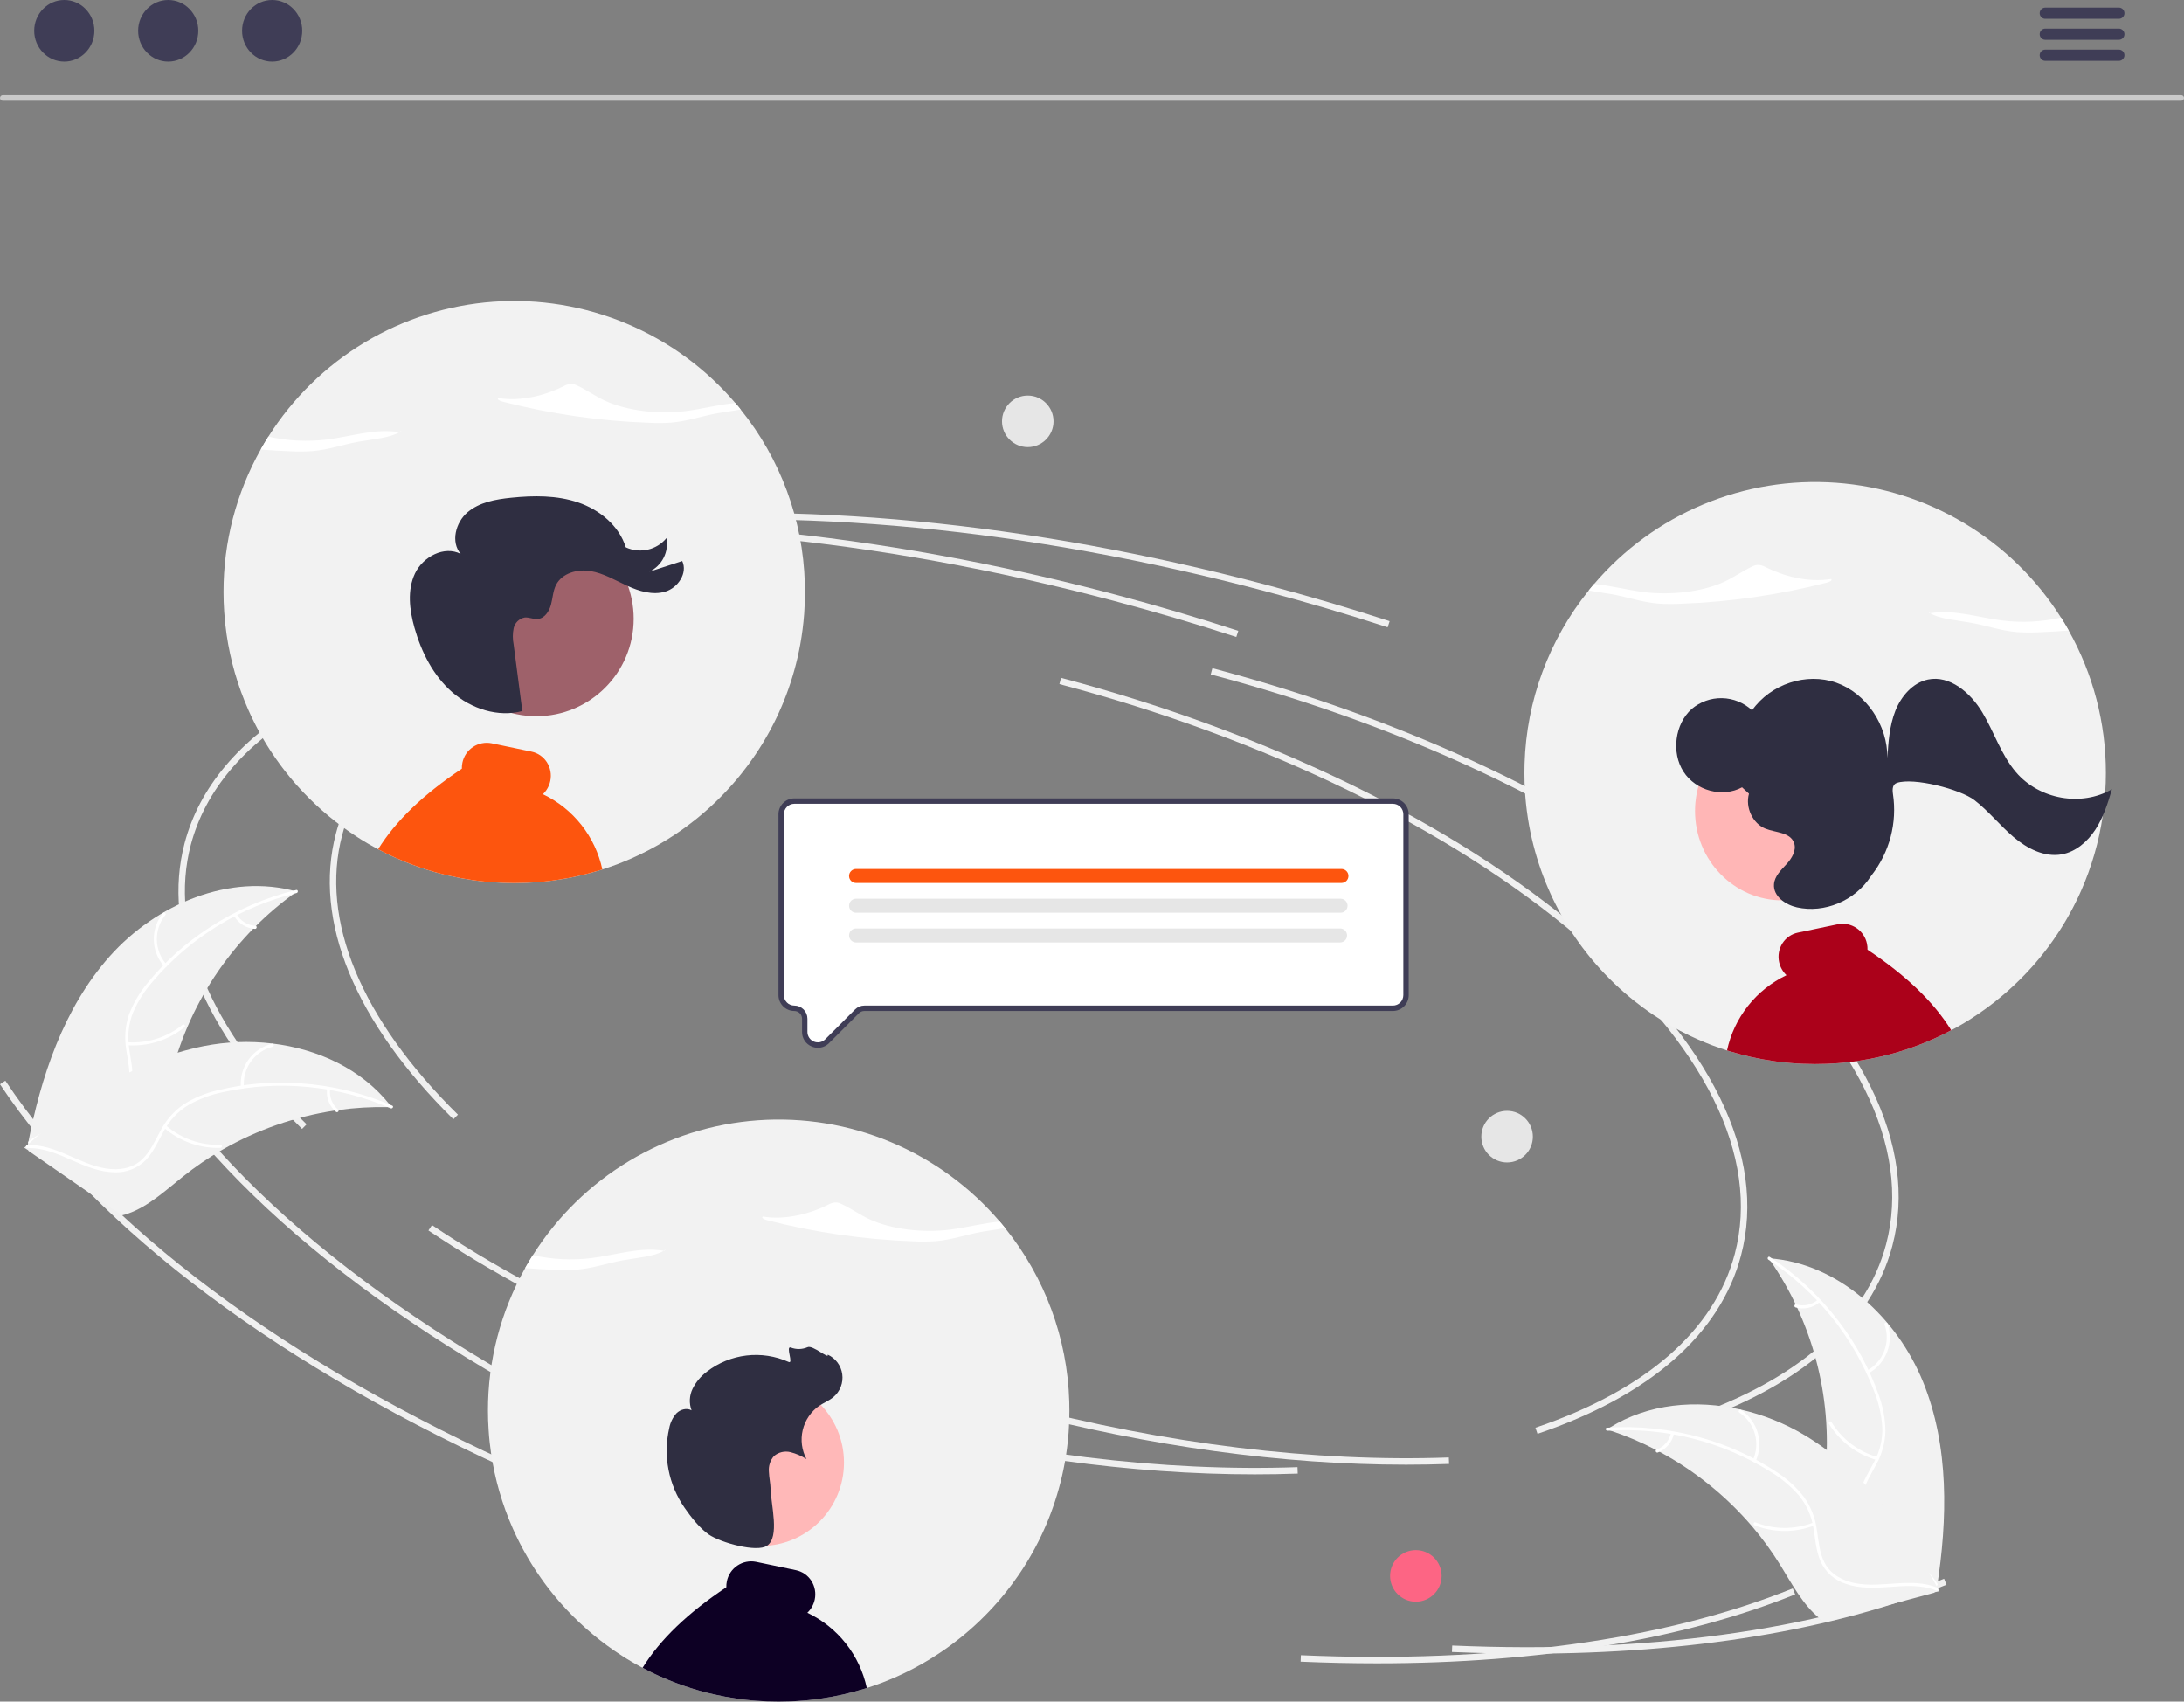 <svg width="448" height="349" viewBox="0 0 448 349" fill="none" xmlns="http://www.w3.org/2000/svg">
<rect x="0" y="0" width="448" height="349" fill="#808080" stroke="none"/>
<g clip-path="url(#clip0_50_1432)">
<path d="M93.005 229.56C72.75 209.601 64.195 188.779 68.916 170.93C74.974 148.024 101.887 132.186 142.755 127.478L142.905 128.792C102.607 133.434 76.105 148.916 70.193 171.268C65.599 188.639 74.029 209.006 93.932 228.618L93.005 229.56Z" fill="#F0F0F0"/>
<path d="M288.43 300.408C263.15 300.408 235.68 296.648 208.394 289.417C174.651 280.475 143.713 266.979 118.923 250.386L119.657 249.287C144.327 265.799 175.129 279.234 208.732 288.139C239.098 296.186 269.693 299.915 297.196 298.931L297.244 300.252C294.339 300.356 291.401 300.408 288.43 300.408Z" fill="#F0F0F0"/>
<path d="M346.424 292.093L346 290.84C368.609 283.188 382.75 270.862 386.895 255.193C392.162 235.275 380.718 212.16 354.668 190.108C328.486 167.943 290.731 149.552 248.355 138.323L248.693 137.045C291.254 148.323 329.193 166.809 355.521 189.098C381.982 211.499 393.578 235.092 388.172 255.532C383.909 271.65 369.472 284.292 346.424 292.093Z" fill="#F0F0F0"/>
<path d="M138.821 300.961C89.149 278.909 50.873 250.299 31.044 220.402L32.144 219.67C51.836 249.361 89.911 277.801 139.357 299.752L138.821 300.961Z" fill="#F0F0F0"/>
<path d="M313.465 339.164C308.341 339.164 303.131 339.049 297.832 338.82L297.889 337.499C337.43 339.213 372.317 334.476 398.787 323.799L399.281 325.026C376.191 334.339 346.761 339.164 313.465 339.164Z" fill="#F0F0F0"/>
<path d="M284.645 128.664C276.435 125.988 267.99 123.497 259.545 121.259C210.949 108.382 163.179 103.809 121.397 108.039L121.264 106.724C163.202 102.48 211.136 107.063 259.883 119.981C268.352 122.225 276.82 124.724 285.054 127.407L284.645 128.664Z" fill="#F0F0F0"/>
<path d="M61.961 231.543C41.706 211.584 33.151 190.762 37.872 172.913C43.93 150.007 70.843 134.17 111.711 129.462L111.862 130.776C71.563 135.418 45.06 150.9 39.149 173.251C34.555 190.622 42.985 210.989 62.888 230.601L61.961 231.543Z" fill="#F0F0F0"/>
<path d="M257.386 302.391C232.106 302.391 204.636 298.631 177.35 291.4C143.607 282.459 112.669 268.962 87.879 252.369L88.613 251.27C113.283 267.783 144.085 281.218 177.688 290.122C208.055 298.169 238.649 301.898 266.152 300.914L266.2 302.235C263.295 302.34 260.357 302.392 257.386 302.391Z" fill="#F0F0F0"/>
<path d="M315.38 294.076L314.956 292.823C337.565 285.172 351.706 272.846 355.851 257.177C361.119 237.258 349.674 214.143 323.624 192.091C297.442 169.927 259.687 151.536 217.312 140.307L217.65 139.028C260.21 150.307 298.149 168.793 324.477 191.082C350.938 213.482 362.534 237.075 357.128 257.515C352.865 273.633 338.428 286.276 315.38 294.076Z" fill="#F0F0F0"/>
<path d="M107.777 302.944C58.105 280.892 19.829 252.283 0 222.385L1.1 221.654C20.792 251.344 58.867 279.784 108.313 301.735L107.777 302.944Z" fill="#F0F0F0"/>
<path d="M282.421 341.147C277.298 341.147 272.087 341.033 266.788 340.804L266.845 339.483C306.386 341.196 341.273 336.46 367.743 325.782L368.237 327.009C345.147 336.322 315.717 341.147 282.421 341.147Z" fill="#F0F0F0"/>
<path d="M253.601 130.648C245.391 127.972 236.946 125.481 228.501 123.243C179.905 110.365 132.135 105.793 90.353 110.023L90.22 108.707C132.158 104.463 180.092 109.046 228.839 121.964C237.308 124.209 245.777 126.707 254.01 129.39L253.601 130.648Z" fill="#F0F0F0"/>
<path d="M22.516 196.126C32.009 185.472 47.152 178.979 60.875 182.866C48.215 191.834 39.132 204.995 35.233 220.021C33.75 225.821 32.705 232.427 27.886 235.974C24.887 238.181 20.914 238.708 17.226 238.205C13.538 237.702 10.052 236.267 6.612 234.845L5.686 234.925C8.347 220.9 13.023 206.78 22.516 196.126Z" fill="#F2F2F2"/>
<path d="M60.833 183.163C49.359 185.943 39.053 192.272 31.378 201.249C29.691 203.153 28.315 205.31 27.299 207.643C26.384 209.947 26.101 212.454 26.48 214.904C26.789 217.196 27.369 219.505 27.115 221.832C26.968 223.021 26.571 224.166 25.95 225.19C25.33 226.215 24.5 227.097 23.515 227.778C21.105 229.54 18.207 230.329 15.346 231.003C12.169 231.751 8.858 232.477 6.268 234.591C5.954 234.847 5.576 234.344 5.889 234.089C10.394 230.412 16.656 230.884 21.641 228.213C23.967 226.967 25.932 225.012 26.41 222.329C26.827 219.983 26.231 217.601 25.899 215.284C25.493 212.899 25.677 210.451 26.435 208.153C27.328 205.777 28.62 203.57 30.253 201.627C33.86 197.194 38.141 193.356 42.94 190.254C48.396 186.684 54.423 184.074 60.758 182.538C61.151 182.443 61.222 183.068 60.833 183.163Z" fill="white"/>
<path d="M33.68 198.213C32.35 196.72 31.593 194.801 31.546 192.801C31.498 190.801 32.163 188.849 33.42 187.294C33.676 186.98 34.175 187.363 33.919 187.677C32.745 189.123 32.127 190.942 32.175 192.804C32.223 194.666 32.934 196.45 34.181 197.834C34.452 198.135 33.949 198.512 33.68 198.213Z" fill="white"/>
<path d="M26.172 213.763C30.248 214.034 34.278 212.757 37.456 210.187C37.77 209.932 38.149 210.434 37.835 210.689C34.523 213.357 30.327 214.678 26.085 214.386C25.681 214.358 25.769 213.735 26.172 213.763Z" fill="white"/>
<path d="M48.538 187.506C48.932 188.191 49.49 188.768 50.162 189.183C50.834 189.599 51.598 189.842 52.387 189.889C52.791 189.912 52.702 190.535 52.3 190.512C51.429 190.456 50.585 190.187 49.842 189.729C49.099 189.272 48.479 188.638 48.036 187.885C47.989 187.818 47.968 187.735 47.98 187.653C47.991 187.571 48.033 187.497 48.097 187.445C48.164 187.395 48.248 187.373 48.33 187.385C48.413 187.396 48.487 187.44 48.538 187.506Z" fill="white"/>
<path d="M80.355 227.093C80.102 227.086 79.849 227.079 79.593 227.076C76.191 226.998 72.79 227.197 69.42 227.67C69.159 227.703 68.895 227.74 68.636 227.78C60.531 229.007 52.724 231.73 45.612 235.81C42.784 237.436 40.083 239.275 37.533 241.311C34.013 244.123 30.418 247.453 26.296 248.894C25.868 249.05 25.43 249.178 24.986 249.279L5.856 236.049C5.827 235.997 5.796 235.949 5.767 235.897L4.979 235.404C5.103 235.29 5.234 235.174 5.359 235.06C5.43 234.993 5.506 234.93 5.578 234.863C5.627 234.82 5.677 234.776 5.719 234.734C5.735 234.72 5.751 234.705 5.765 234.695C5.807 234.653 5.85 234.619 5.889 234.581C6.621 233.932 7.358 233.287 8.102 232.645C8.105 232.641 8.105 232.641 8.112 232.64C13.789 227.769 19.923 223.329 26.534 219.963C26.733 219.861 26.935 219.756 27.143 219.661C30.131 218.16 33.237 216.906 36.43 215.911C38.18 215.373 39.956 214.923 41.752 214.564C46.392 213.645 51.149 213.462 55.846 214.023C65.21 215.142 74.113 219.246 79.917 226.532C80.065 226.719 80.209 226.903 80.355 227.093Z" fill="#F2F2F2"/>
<path d="M80.144 227.307C69.311 222.613 57.275 221.454 45.747 223.997C43.255 224.5 40.858 225.393 38.645 226.644C36.528 227.931 34.794 229.763 33.623 231.948C32.491 233.964 31.566 236.157 29.964 237.862C29.131 238.723 28.125 239.397 27.013 239.841C25.901 240.286 24.709 240.49 23.512 240.44C20.529 240.394 17.74 239.278 15.05 238.092C12.064 236.774 8.983 235.359 5.644 235.485C5.239 235.501 5.239 234.871 5.643 234.856C11.452 234.636 16.168 238.786 21.754 239.658C24.361 240.065 27.106 239.688 29.101 237.833C30.846 236.212 31.802 233.951 32.931 231.9C34.041 229.752 35.661 227.908 37.648 226.53C39.791 225.171 42.149 224.187 44.622 223.62C50.168 222.255 55.895 221.771 61.592 222.186C68.096 222.623 74.478 224.171 80.46 226.763C80.831 226.924 80.512 227.466 80.144 227.307Z" fill="white"/>
<path d="M49.411 222.959C49.247 220.965 49.797 218.978 50.962 217.353C52.127 215.727 53.831 214.569 55.771 214.085C56.164 213.988 56.332 214.595 55.939 214.691C54.132 215.139 52.544 216.218 51.462 217.734C50.381 219.25 49.876 221.103 50.039 222.959C50.074 223.362 49.445 223.361 49.411 222.959Z" fill="white"/>
<path d="M34.063 230.851C37.155 233.524 41.141 234.932 45.224 234.795C45.629 234.781 45.629 235.411 45.225 235.425C40.975 235.559 36.831 234.085 33.619 231.296C33.313 231.03 33.759 230.586 34.063 230.851Z" fill="white"/>
<path d="M67.714 223.365C67.617 224.15 67.716 224.946 68.002 225.683C68.288 226.42 68.753 227.075 69.355 227.587C69.664 227.849 69.218 228.293 68.91 228.033C68.249 227.463 67.737 226.74 67.418 225.926C67.1 225.113 66.986 224.234 67.086 223.366C67.088 223.283 67.122 223.205 67.18 223.146C67.239 223.088 67.317 223.053 67.4 223.051C67.483 223.051 67.563 223.084 67.621 223.143C67.68 223.202 67.714 223.282 67.714 223.365Z" fill="white"/>
<path d="M394.486 283.462C389.122 270.234 377.04 259.024 362.811 258.068C371.723 270.774 375.858 286.225 374.485 301.689C373.934 307.65 372.701 314.224 376.049 319.185C378.132 322.272 381.697 324.106 385.339 324.873C388.981 325.64 392.747 325.461 396.464 325.279L397.309 325.666C399.512 311.561 399.849 296.69 394.486 283.462Z" fill="#F2F2F2"/>
<path d="M362.751 258.362C372.623 264.841 380.205 274.268 384.419 285.306C385.369 287.666 385.941 290.161 386.114 292.699C386.203 295.177 385.627 297.634 384.447 299.814C383.387 301.869 382.065 303.848 381.523 306.125C381.262 307.295 381.252 308.506 381.492 309.68C381.733 310.854 382.218 311.964 382.917 312.937C384.595 315.406 387.06 317.125 389.528 318.722C392.269 320.495 395.144 322.294 396.873 325.155C397.083 325.502 397.608 325.156 397.399 324.81C394.39 319.831 388.334 318.169 384.536 313.977C382.764 312.021 381.57 309.518 382.021 306.83C382.415 304.48 383.776 302.438 384.867 300.367C386.05 298.257 386.699 295.89 386.756 293.471C386.713 290.932 386.238 288.419 385.352 286.04C383.443 280.651 380.7 275.596 377.222 271.061C373.282 265.862 368.482 261.377 363.031 257.798C362.693 257.577 362.416 258.142 362.751 258.362Z" fill="white"/>
<path d="M383.271 281.672C385.025 280.713 386.381 279.161 387.098 277.293C387.814 275.425 387.844 273.363 387.182 271.475C387.047 271.094 386.448 271.286 386.583 271.668C387.203 273.425 387.175 275.346 386.505 277.084C385.834 278.822 384.565 280.262 382.926 281.146C382.57 281.338 382.917 281.863 383.271 281.672Z" fill="white"/>
<path d="M385.121 298.843C381.191 297.727 377.825 295.169 375.694 291.678C375.484 291.332 374.958 291.678 375.169 292.024C377.392 295.651 380.901 298.307 384.993 299.459C385.384 299.569 385.509 298.952 385.121 298.843Z" fill="white"/>
<path d="M372.872 266.589C372.271 267.102 371.552 267.457 370.779 267.622C370.007 267.788 369.205 267.759 368.447 267.538C368.058 267.424 367.933 268.04 368.319 268.154C369.158 268.394 370.044 268.425 370.897 268.244C371.751 268.063 372.548 267.675 373.217 267.115C373.285 267.067 373.332 266.996 373.349 266.915C373.365 266.834 373.351 266.75 373.308 266.679C373.262 266.61 373.19 266.561 373.109 266.545C373.027 266.528 372.942 266.544 372.872 266.589Z" fill="white"/>
<path d="M329.614 293.169C329.854 293.248 330.095 293.326 330.337 293.41C333.567 294.48 336.704 295.812 339.718 297.391C339.953 297.51 340.19 297.633 340.421 297.758C347.642 301.641 354.08 306.831 359.408 313.067C361.526 315.55 363.452 318.19 365.17 320.966C367.542 324.799 369.809 329.144 373.208 331.889C373.559 332.179 373.928 332.447 374.312 332.692L396.772 326.667C396.816 326.628 396.862 326.594 396.906 326.554L397.814 326.355C397.736 326.206 397.651 326.052 397.572 325.903C397.527 325.816 397.477 325.731 397.432 325.644C397.4 325.586 397.368 325.529 397.342 325.475C397.332 325.456 397.321 325.437 397.312 325.423C397.287 325.369 397.258 325.322 397.234 325.274C396.762 324.416 396.284 323.56 395.799 322.706C395.798 322.701 395.798 322.701 395.792 322.697C392.08 316.2 387.794 309.955 382.698 304.56C382.544 304.398 382.39 304.23 382.226 304.071C379.915 301.652 377.411 299.426 374.738 297.415C373.271 296.319 371.749 295.298 370.178 294.356C366.116 291.929 361.698 290.157 357.085 289.104C347.89 287.008 338.127 287.878 330.215 292.788C330.012 292.914 329.815 293.038 329.614 293.169Z" fill="#F2F2F2"/>
<path d="M329.741 293.441C341.52 292.665 353.244 295.623 363.248 301.896C365.426 303.208 367.383 304.856 369.048 306.778C370.61 308.703 371.628 311.011 371.996 313.463C372.386 315.743 372.521 318.119 373.458 320.264C373.953 321.355 374.674 322.329 375.572 323.121C376.469 323.914 377.525 324.507 378.668 324.863C381.493 325.824 384.495 325.711 387.426 325.498C390.681 325.262 394.059 324.965 397.161 326.208C397.536 326.358 397.748 325.766 397.372 325.615C391.976 323.454 386.141 325.776 380.586 324.718C377.995 324.224 375.536 322.945 374.28 320.528C373.181 318.413 373.039 315.963 372.665 313.651C372.34 311.254 371.434 308.973 370.025 307.007C368.463 305.006 366.573 303.286 364.434 301.92C359.669 298.767 354.438 296.385 348.933 294.859C342.66 293.083 336.13 292.394 329.625 292.823C329.222 292.849 329.341 293.468 329.741 293.441Z" fill="white"/>
<path d="M360.145 299.686C360.969 297.863 361.118 295.807 360.567 293.884C360.016 291.96 358.799 290.296 357.135 289.188C356.798 288.965 356.435 289.479 356.773 289.703C358.325 290.732 359.458 292.282 359.968 294.074C360.477 295.866 360.331 297.781 359.554 299.474C359.385 299.842 359.978 300.052 360.145 299.686Z" fill="white"/>
<path d="M371.951 312.282C368.141 313.759 363.915 313.745 360.115 312.242C359.739 312.093 359.527 312.685 359.903 312.834C363.86 314.391 368.258 314.397 372.22 312.851C372.597 312.703 372.327 312.135 371.951 312.282Z" fill="white"/>
<path d="M342.771 293.91C342.599 294.682 342.238 295.399 341.721 295.997C341.204 296.595 340.547 297.055 339.808 297.335C339.429 297.478 339.7 298.046 340.077 297.904C340.891 297.59 341.617 297.081 342.189 296.422C342.762 295.763 343.165 294.973 343.362 294.122C343.388 294.044 343.382 293.958 343.347 293.884C343.312 293.809 343.249 293.75 343.173 293.72C343.094 293.692 343.008 293.697 342.933 293.732C342.857 293.768 342.799 293.832 342.771 293.91Z" fill="white"/>
<path d="M290.431 328.505C293.349 328.505 295.715 326.137 295.715 323.216C295.715 320.294 293.349 317.926 290.431 317.926C287.512 317.926 285.146 320.294 285.146 323.216C285.146 326.137 287.512 328.505 290.431 328.505Z" fill="#FD6584"/>
<path d="M309.148 238.417C312.066 238.417 314.432 236.049 314.432 233.128C314.432 230.207 312.066 227.839 309.148 227.839C306.23 227.839 303.864 230.207 303.864 233.128C303.864 236.049 306.23 238.417 309.148 238.417Z" fill="#E6E6E6"/>
<path d="M210.824 91.704C213.742 91.704 216.108 89.336 216.108 86.415C216.108 83.494 213.742 81.126 210.824 81.126C207.906 81.126 205.54 83.494 205.54 86.415C205.54 89.336 207.906 91.704 210.824 91.704Z" fill="#E6E6E6"/>
<path d="M100.093 289.309C100.093 290.656 100.138 292.002 100.232 293.337C100.331 294.933 100.503 296.518 100.735 298.091C101.517 303.39 103.01 308.558 105.175 313.456C105.285 313.7 105.396 313.944 105.507 314.187L105.673 314.553C105.728 314.675 105.789 314.797 105.845 314.913C105.922 315.074 105.994 315.229 106.072 315.384C106.166 315.578 106.26 315.772 106.359 315.966C106.37 315.988 106.381 316.016 106.398 316.043C106.481 316.21 106.559 316.37 106.647 316.537C106.663 316.573 106.682 316.608 106.703 316.642C106.797 316.83 106.896 317.024 106.996 317.213C107.107 317.412 107.212 317.617 107.323 317.817C107.588 318.31 107.865 318.797 108.147 319.285C108.23 319.429 108.313 319.573 108.402 319.717C108.479 319.85 108.557 319.983 108.64 320.116C108.695 320.205 108.751 320.299 108.806 320.387C108.895 320.537 108.983 320.681 109.077 320.831C109.282 321.158 109.492 321.485 109.697 321.811H109.703C109.797 321.961 109.896 322.111 109.996 322.255V322.26C110.289 322.703 110.594 323.147 110.898 323.584L110.9 323.585L110.902 323.586L110.903 323.588L110.904 323.59C111.147 323.945 111.402 324.288 111.651 324.632V324.637C111.817 324.853 111.978 325.075 112.144 325.291C112.277 325.468 112.415 325.651 112.553 325.828C112.581 325.867 112.614 325.9 112.642 325.939V325.945C112.681 325.995 112.719 326.039 112.758 326.089C113.345 326.842 113.95 327.579 114.574 328.3L114.673 328.416C114.707 328.455 114.745 328.494 114.779 328.538C114.834 328.599 114.884 328.66 114.939 328.721C114.989 328.782 115.044 328.843 115.1 328.904C118.351 332.569 122.037 335.824 126.076 338.594C126.613 338.966 127.161 339.326 127.709 339.675C127.848 339.764 127.986 339.852 128.124 339.935C128.163 339.963 128.207 339.991 128.246 340.018C128.324 340.063 128.396 340.107 128.473 340.157C128.545 340.201 128.617 340.246 128.695 340.29C128.988 340.473 129.287 340.65 129.586 340.827C129.658 340.872 129.735 340.916 129.813 340.96C129.885 340.999 129.962 341.043 130.04 341.088C130.04 341.093 130.04 341.093 130.045 341.093H130.051V341.099H130.056C130.427 341.315 130.804 341.526 131.185 341.731C131.39 341.841 131.601 341.958 131.811 342.063C132.287 342.323 132.769 342.573 133.25 342.811C133.422 342.894 133.599 342.977 133.77 343.066C133.914 343.132 134.058 343.204 134.202 343.271C134.247 343.293 134.285 343.31 134.324 343.332C134.446 343.387 134.562 343.443 134.684 343.498C134.817 343.559 134.949 343.62 135.077 343.681C135.226 343.747 135.37 343.814 135.52 343.875C136.073 344.124 136.632 344.362 137.191 344.59C139.195 345.412 141.242 346.122 143.324 346.717C143.419 346.745 143.518 346.773 143.618 346.8C144.509 347.05 145.406 347.277 146.308 347.482C147.886 347.848 149.478 348.147 151.085 348.379H151.096C151.29 348.407 151.478 348.435 151.672 348.463C151.688 348.463 151.705 348.468 151.727 348.468C151.727 348.474 151.727 348.474 151.733 348.468C151.943 348.496 152.159 348.524 152.369 348.551C152.384 348.555 152.399 348.557 152.414 348.557C152.613 348.584 152.818 348.607 153.017 348.629C153.233 348.651 153.449 348.673 153.665 348.695C153.831 348.712 153.997 348.729 154.163 348.745C154.177 348.75 154.192 348.752 154.207 348.751C154.356 348.762 154.506 348.778 154.655 348.789H154.678C154.805 348.801 154.938 348.812 155.065 348.823C156.609 348.945 158.159 349 159.731 349C161.431 349 163.119 348.934 164.785 348.789H164.802C165.162 348.756 165.516 348.723 165.87 348.69C165.964 348.679 166.053 348.673 166.147 348.662C166.163 348.662 166.186 348.656 166.202 348.656C166.23 348.651 166.258 348.651 166.291 348.645C166.306 348.646 166.321 348.644 166.335 348.64C166.457 348.629 166.579 348.612 166.706 348.601L167.121 348.551C167.259 348.535 167.398 348.512 167.536 348.496C167.569 348.49 167.597 348.49 167.63 348.485C167.73 348.474 167.83 348.457 167.929 348.44C167.979 348.435 168.029 348.429 168.073 348.424C168.173 348.407 168.267 348.396 168.366 348.379H168.372C171.409 347.942 174.408 347.266 177.339 346.357C177.494 346.307 177.649 346.263 177.804 346.213C177.81 346.213 177.815 346.207 177.821 346.207C177.865 346.191 177.915 346.18 177.959 346.163C178.374 346.03 178.784 345.892 179.194 345.748C179.758 345.559 180.317 345.354 180.876 345.144C181.026 345.083 181.175 345.027 181.325 344.966C181.629 344.85 181.928 344.728 182.227 344.606C182.736 344.401 183.246 344.185 183.749 343.963C184.22 343.753 184.685 343.542 185.15 343.321C185.161 343.315 185.177 343.315 185.188 343.304C185.294 343.254 185.399 343.204 185.498 343.155H185.504C188.053 341.93 190.512 340.525 192.86 338.949C193.613 338.445 194.355 337.924 195.086 337.387C195.672 336.949 196.248 336.506 196.824 336.051C199.664 333.79 202.293 331.275 204.678 328.538V328.532C204.85 328.344 205.011 328.15 205.177 327.956C205.204 327.928 205.226 327.901 205.249 327.879C205.354 327.751 205.453 327.629 205.559 327.507V327.502C205.697 327.341 205.835 327.175 205.968 327.009C206.001 326.97 206.029 326.937 206.057 326.903V326.898C206.167 326.765 206.273 326.632 206.383 326.493C206.439 326.427 206.489 326.36 206.544 326.294V326.288C206.87 325.878 207.186 325.468 207.501 325.047C207.585 324.936 207.668 324.82 207.756 324.704C208.155 324.166 208.542 323.618 208.919 323.069V323.064C209.062 322.859 209.201 322.648 209.345 322.443C209.483 322.233 209.622 322.022 209.76 321.811C209.898 321.59 210.042 321.374 210.181 321.152L210.197 321.119C210.336 320.908 210.474 320.687 210.607 320.471C210.712 320.293 210.817 320.122 210.922 319.95C210.989 319.833 211.061 319.717 211.127 319.595C211.153 319.558 211.177 319.519 211.199 319.479C211.354 319.207 211.509 318.936 211.664 318.664C211.847 318.349 212.024 318.027 212.201 317.706C212.267 317.573 212.339 317.44 212.411 317.307C212.439 317.263 212.461 317.218 212.483 317.174C212.566 317.019 212.649 316.858 212.727 316.697C212.81 316.542 212.893 316.382 212.976 316.221C213.053 316.066 213.136 315.905 213.214 315.744C213.275 315.622 213.33 315.501 213.391 315.379C213.395 315.369 213.401 315.359 213.408 315.351C213.435 315.29 213.463 315.235 213.485 315.179C213.492 315.171 213.498 315.161 213.502 315.151C213.563 315.03 213.618 314.902 213.679 314.78C213.756 314.62 213.828 314.453 213.906 314.293C213.956 314.182 214.011 314.065 214.061 313.949C214.133 313.788 214.21 313.628 214.277 313.462C214.354 313.295 214.426 313.129 214.498 312.957C214.519 312.916 214.537 312.873 214.554 312.83C214.592 312.752 214.62 312.675 214.653 312.597C214.742 312.392 214.83 312.182 214.913 311.977C215.013 311.744 215.107 311.506 215.196 311.273C215.284 311.057 215.367 310.835 215.45 310.614L215.483 310.536C216.773 307.136 217.751 303.625 218.406 300.047V300.042C218.775 297.999 219.04 295.939 219.198 293.869C219.203 293.753 219.214 293.642 219.22 293.531C219.32 292.13 219.364 290.722 219.364 289.309C219.364 288.683 219.353 288.063 219.336 287.442C218.95 274.464 214.326 261.969 206.173 251.87C205.996 251.649 205.819 251.427 205.636 251.205C205.453 250.984 205.265 250.768 205.083 250.552C199.014 243.438 191.362 237.852 182.741 234.243C174.12 230.633 164.773 229.102 155.452 229.772C146.132 230.442 137.099 233.295 129.082 238.101C121.065 242.906 114.289 249.53 109.299 257.439C109.027 257.871 108.756 258.309 108.496 258.746C108.23 259.19 107.976 259.633 107.721 260.082C102.706 269.004 100.079 279.072 100.093 289.309Z" fill="#F2F2F2"/>
<path d="M157.361 250.265C167.168 252.784 177.217 254.236 187.334 254.596C188.864 254.679 190.398 254.669 191.927 254.564C195.286 254.282 198.163 253.225 201.368 252.647C202.909 252.37 204.625 252.168 206.176 251.869C205.818 251.424 205.453 250.984 205.082 250.55C201.737 250.833 198.34 251.758 194.956 252.189C189.202 252.921 182.755 252.104 178.394 250.088C176.277 249.11 174.657 247.89 172.548 246.907C172.261 246.76 171.95 246.664 171.63 246.626C171.022 246.608 170.422 246.764 169.899 247.075C166.361 248.863 161.225 250.316 156.457 249.517C156.102 249.795 156.777 250.112 157.361 250.265Z" fill="white"/>
<path d="M136.263 256.557C136.22 256.549 136.176 256.543 136.132 256.535C136.315 256.422 136.488 256.291 136.648 256.147L136.263 256.557Z" fill="white"/>
<path d="M107.722 260.084C109.713 260.243 111.715 260.362 113.727 260.44C115.257 260.523 116.791 260.512 118.319 260.409C121.679 260.124 124.556 259.069 127.761 258.491C130.698 257.963 134.267 257.708 136.132 256.535C131.312 255.7 126.319 257.4 121.349 258.033C117.329 258.528 113.253 258.326 109.301 257.437C108.751 258.304 108.225 259.186 107.722 260.084Z" fill="white"/>
<path d="M131.811 342.063C132.287 342.323 132.769 342.573 133.25 342.811C133.422 342.894 133.599 342.977 133.771 343.066C133.914 343.132 134.058 343.204 134.202 343.271C134.247 343.293 134.285 343.31 134.324 343.332C134.446 343.387 134.562 343.443 134.684 343.498C134.817 343.559 134.95 343.62 135.077 343.681C135.226 343.747 135.37 343.814 135.52 343.875C136.073 344.124 136.632 344.362 137.191 344.59C139.195 345.412 141.243 346.122 143.325 346.717C143.419 346.745 143.518 346.773 143.618 346.8C144.509 347.05 145.406 347.277 146.308 347.482C147.886 347.848 149.478 348.147 151.085 348.379H151.096C151.29 348.407 151.478 348.435 151.672 348.463C151.689 348.463 151.705 348.468 151.727 348.468C151.727 348.474 151.727 348.474 151.733 348.468C151.943 348.496 152.159 348.524 152.369 348.551C152.384 348.555 152.399 348.557 152.414 348.557C152.613 348.584 152.818 348.607 153.017 348.629C153.233 348.651 153.449 348.673 153.665 348.695C153.831 348.712 153.997 348.729 154.163 348.745C154.177 348.75 154.192 348.752 154.207 348.751C154.357 348.762 154.506 348.778 154.656 348.789H154.678C154.805 348.801 154.938 348.812 155.065 348.823C156.609 348.945 158.159 349 159.731 349C161.431 349 163.119 348.934 164.785 348.789H164.802C165.162 348.756 165.516 348.723 165.87 348.69C165.964 348.679 166.053 348.673 166.147 348.662C166.164 348.662 166.186 348.657 166.202 348.657C166.23 348.651 166.258 348.651 166.291 348.645C166.306 348.646 166.321 348.644 166.335 348.64C166.457 348.629 166.579 348.612 166.706 348.601L167.121 348.551C167.26 348.535 167.398 348.512 167.536 348.496C167.57 348.49 167.597 348.49 167.63 348.485C167.73 348.474 167.83 348.457 167.929 348.44C167.979 348.435 168.029 348.429 168.073 348.424C168.173 348.407 168.267 348.396 168.367 348.379H168.372C171.41 347.942 174.408 347.266 177.339 346.357C177.494 346.307 177.649 346.263 177.804 346.213C177.09 342.877 175.618 339.749 173.504 337.073C171.389 334.396 168.689 332.242 165.61 330.776C166.371 330.05 166.898 329.112 167.121 328.084C167.265 327.421 167.276 326.736 167.155 326.068C167.033 325.401 166.781 324.764 166.413 324.194C165.694 323.09 164.567 322.317 163.28 322.044L155.076 320.327C153.756 320.069 152.387 320.343 151.267 321.09C150.148 321.837 149.368 322.997 149.098 324.316C149.014 324.72 148.977 325.133 148.987 325.546C141.088 330.81 135.403 336.267 131.811 342.063Z" fill="#0D0024"/>
<path d="M156.033 317.083C165.472 317.083 173.124 309.424 173.124 299.976C173.124 290.528 165.472 282.868 156.033 282.868C146.594 282.868 138.942 290.528 138.942 299.976C138.942 309.424 146.594 317.083 156.033 317.083Z" fill="#FFB8B8"/>
<path d="M145.38 314.725C143.558 313.479 141.696 311.084 140.454 309.29C138.807 306.93 137.675 304.251 137.129 301.426C136.583 298.6 136.636 295.692 137.285 292.888C137.492 291.767 138.001 290.724 138.756 289.871C139.561 289.074 140.876 288.696 141.858 289.26C141.59 288.541 141.472 287.775 141.511 287.009C141.551 286.243 141.746 285.493 142.086 284.805C142.777 283.432 143.777 282.24 145.009 281.321C147.363 279.506 150.165 278.363 153.116 278.013C156.068 277.664 159.058 278.12 161.771 279.335C162.839 279.83 161.086 276.005 162.203 276.374C163.313 276.805 164.547 276.783 165.641 276.314C166.692 275.784 170.176 278.93 169.773 277.824C170.57 278.186 171.263 278.745 171.787 279.448C172.311 280.151 172.648 280.975 172.768 281.843C172.888 282.712 172.787 283.596 172.473 284.415C172.16 285.234 171.644 285.959 170.975 286.525C170.093 287.27 168.992 287.699 168.026 288.332C166.334 289.524 165.136 291.294 164.659 293.309C164.182 295.325 164.458 297.445 165.436 299.27C164.42 298.616 163.305 298.131 162.134 297.834C161.547 297.69 160.934 297.689 160.346 297.831C159.758 297.972 159.213 298.252 158.755 298.647C158.372 299.086 158.083 299.597 157.906 300.152C157.728 300.706 157.665 301.29 157.721 301.87C157.76 303.031 158.036 304.174 158.067 305.336C158.158 308.743 159.98 315.22 157.341 317.031C155.259 318.46 147.869 316.427 145.38 314.725Z" fill="#2F2E41"/>
<path d="M447.439 20.667H0.561C0.411 20.664 0.268 20.602 0.164 20.494C0.059 20.387 0 20.243 0 20.093C0 19.943 0.059 19.799 0.164 19.691C0.268 19.584 0.411 19.522 0.561 19.519H447.439C447.589 19.522 447.731 19.584 447.836 19.691C447.941 19.799 448 19.943 448 20.093C448 20.243 447.941 20.387 447.836 20.494C447.731 20.602 447.589 20.664 447.439 20.667Z" fill="#CACACA"/>
<path d="M13.188 12.63C16.597 12.63 19.36 9.803 19.36 6.315C19.36 2.827 16.597 0 13.188 0C9.78 0 7.017 2.827 7.017 6.315C7.017 9.803 9.78 12.63 13.188 12.63Z" fill="#3F3D56"/>
<path d="M34.507 12.63C37.915 12.63 40.678 9.803 40.678 6.315C40.678 2.827 37.915 0 34.507 0C31.099 0 28.336 2.827 28.336 6.315C28.336 9.803 31.099 12.63 34.507 12.63Z" fill="#3F3D56"/>
<path d="M55.826 12.63C59.234 12.63 61.997 9.803 61.997 6.315C61.997 2.827 59.234 0 55.826 0C52.418 0 49.655 2.827 49.655 6.315C49.655 9.803 52.418 12.63 55.826 12.63Z" fill="#3F3D56"/>
<path d="M434.666 3.863H419.518C419.219 3.856 418.933 3.732 418.724 3.518C418.514 3.303 418.396 3.015 418.396 2.714C418.396 2.414 418.514 2.126 418.724 1.911C418.933 1.697 419.219 1.573 419.518 1.566H434.666C434.966 1.573 435.251 1.697 435.461 1.911C435.671 2.126 435.788 2.414 435.788 2.714C435.788 3.015 435.671 3.303 435.461 3.518C435.251 3.732 434.966 3.856 434.666 3.863Z" fill="#3F3D56"/>
<path d="M434.666 8.168H419.518C419.218 8.162 418.933 8.038 418.723 7.823C418.513 7.609 418.396 7.32 418.396 7.02C418.396 6.72 418.513 6.432 418.723 6.217C418.933 6.002 419.218 5.879 419.518 5.872H434.666C434.965 5.879 435.251 6.002 435.461 6.217C435.67 6.432 435.788 6.72 435.788 7.02C435.788 7.32 435.67 7.609 435.461 7.823C435.251 8.038 434.965 8.162 434.666 8.168Z" fill="#3F3D56"/>
<path d="M434.666 12.474H419.518C419.218 12.467 418.933 12.343 418.723 12.129C418.513 11.914 418.396 11.626 418.396 11.326C418.396 11.025 418.513 10.737 418.723 10.523C418.933 10.308 419.218 10.184 419.518 10.178H434.666C434.965 10.184 435.251 10.308 435.461 10.523C435.67 10.737 435.788 11.025 435.788 11.326C435.788 11.626 435.67 11.914 435.461 12.129C435.251 12.343 434.965 12.467 434.666 12.474Z" fill="#3F3D56"/>
<path d="M167.785 214.348C167.425 214.347 167.068 214.275 166.736 214.136C166.241 213.937 165.817 213.593 165.52 213.148C165.224 212.704 165.068 212.18 165.074 211.646V208.938C165.073 208.37 164.847 207.825 164.446 207.423C164.045 207.022 163.501 206.796 162.934 206.795C162.219 206.794 161.535 206.51 161.03 206.005C160.525 205.499 160.241 204.814 160.24 204.099V167C160.241 166.285 160.525 165.6 161.03 165.095C161.535 164.589 162.219 164.305 162.933 164.304H285.722C286.437 164.305 287.121 164.589 287.626 165.095C288.131 165.6 288.416 166.285 288.416 167V204.099C288.416 204.814 288.131 205.499 287.626 206.005C287.121 206.51 286.437 206.794 285.722 206.795H177.309C177.028 206.794 176.75 206.85 176.49 206.957C176.23 207.065 175.994 207.223 175.796 207.423L169.673 213.552C169.426 213.803 169.133 214.003 168.808 214.14C168.484 214.276 168.136 214.347 167.785 214.348Z" fill="white"/>
<path d="M167.784 214.902C167.352 214.902 166.923 214.815 166.524 214.648C165.927 214.408 165.416 213.993 165.059 213.457C164.701 212.921 164.513 212.29 164.52 211.646V208.938C164.52 208.517 164.352 208.113 164.055 207.815C163.758 207.517 163.354 207.35 162.933 207.349C162.072 207.348 161.247 207.005 160.638 206.396C160.029 205.787 159.687 204.96 159.686 204.098V167C159.687 166.139 160.029 165.312 160.638 164.703C161.247 164.094 162.072 163.751 162.933 163.75H285.722C286.583 163.751 287.409 164.094 288.017 164.703C288.626 165.312 288.969 166.139 288.97 167V204.098C288.969 204.96 288.626 205.787 288.018 206.396C287.409 207.005 286.583 207.348 285.722 207.349H177.309C177.101 207.349 176.894 207.389 176.701 207.469C176.509 207.549 176.334 207.667 176.187 207.815L170.064 213.944C169.766 214.246 169.411 214.487 169.02 214.652C168.629 214.816 168.209 214.901 167.784 214.902ZM162.933 164.858C162.366 164.859 161.822 165.085 161.421 165.486C161.019 165.888 160.794 166.432 160.793 167V204.098C160.794 204.666 161.019 205.211 161.421 205.613C161.822 206.015 162.366 206.241 162.933 206.241C163.648 206.242 164.332 206.526 164.837 207.032C165.342 207.538 165.626 208.223 165.627 208.938V211.646C165.627 212.069 165.753 212.483 165.988 212.836C166.223 213.188 166.557 213.462 166.949 213.624C167.34 213.787 167.77 213.829 168.185 213.746C168.6 213.664 168.981 213.46 169.281 213.16L175.404 207.031C175.654 206.78 175.951 206.581 176.278 206.445C176.605 206.309 176.955 206.24 177.309 206.241H285.722C286.29 206.241 286.834 206.015 287.235 205.613C287.636 205.211 287.862 204.666 287.863 204.098V167C287.862 166.432 287.636 165.888 287.235 165.486C286.834 165.084 286.29 164.859 285.722 164.858L162.933 164.858Z" fill="#3F3D56"/>
<path d="M275.171 181.099H175.602C175.221 181.099 174.856 180.948 174.588 180.679C174.319 180.41 174.167 180.045 174.167 179.664C174.167 179.283 174.319 178.918 174.588 178.649C174.856 178.38 175.221 178.228 175.602 178.228H275.171C275.551 178.228 275.916 178.38 276.185 178.649C276.454 178.918 276.605 179.283 276.605 179.664C276.605 180.045 276.454 180.41 276.185 180.679C275.916 180.948 275.551 181.099 275.171 181.099Z" fill="#FD550E"/>
<path d="M274.988 187.198H175.602C175.221 187.198 174.856 187.047 174.588 186.778C174.319 186.508 174.167 186.143 174.167 185.762C174.167 185.382 174.319 185.017 174.588 184.747C174.856 184.478 175.221 184.327 175.602 184.327H274.988C275.368 184.327 275.733 184.478 276.002 184.747C276.271 185.017 276.422 185.382 276.422 185.762C276.422 186.143 276.271 186.508 276.002 186.778C275.733 187.047 275.368 187.198 274.988 187.198Z" fill="#E6E6E6"/>
<path d="M274.889 193.296H175.602C175.221 193.296 174.856 193.145 174.588 192.876C174.319 192.607 174.167 192.242 174.167 191.861C174.167 191.48 174.319 191.115 174.588 190.846C174.856 190.577 175.221 190.425 175.602 190.425H274.889C275.269 190.425 275.634 190.577 275.903 190.846C276.172 191.115 276.323 191.48 276.323 191.861C276.323 192.242 276.172 192.607 275.903 192.876C275.634 193.145 275.269 193.296 274.889 193.296Z" fill="#E6E6E6"/>
<path d="M431.972 158.547C431.972 159.893 431.927 161.24 431.833 162.575C431.734 164.171 431.562 165.755 431.33 167.329C430.548 172.627 429.055 177.796 426.89 182.694C426.78 182.937 426.669 183.181 426.558 183.425L426.392 183.791C426.337 183.913 426.276 184.034 426.22 184.151C426.143 184.312 426.071 184.467 425.993 184.622C425.899 184.816 425.805 185.01 425.706 185.204C425.695 185.226 425.683 185.253 425.667 185.281C425.584 185.447 425.506 185.608 425.418 185.774C425.402 185.81 425.383 185.846 425.362 185.88C425.268 186.068 425.169 186.262 425.069 186.45C424.958 186.65 424.853 186.855 424.742 187.054C424.477 187.547 424.2 188.035 423.918 188.522C423.835 188.667 423.752 188.811 423.663 188.955C423.586 189.088 423.508 189.221 423.425 189.354C423.37 189.442 423.314 189.536 423.259 189.625C423.17 189.775 423.082 189.919 422.988 190.068C422.783 190.395 422.573 190.722 422.368 191.049H422.362C422.268 191.199 422.169 191.348 422.069 191.492V191.498C421.776 191.941 421.471 192.384 421.167 192.822C421.166 192.822 421.165 192.822 421.164 192.823C421.164 192.823 421.163 192.823 421.163 192.824C421.162 192.824 421.162 192.825 421.161 192.826C421.161 192.826 421.161 192.827 421.161 192.828C420.918 193.182 420.663 193.526 420.414 193.869V193.875C420.248 194.091 420.087 194.313 419.921 194.529C419.788 194.706 419.65 194.889 419.512 195.066C419.484 195.105 419.451 195.138 419.423 195.177V195.182C419.384 195.232 419.345 195.277 419.307 195.327C418.72 196.08 418.115 196.817 417.491 197.537L417.392 197.654C417.358 197.692 417.32 197.731 417.286 197.776C417.231 197.837 417.181 197.897 417.126 197.958C417.076 198.019 417.021 198.08 416.965 198.141C413.714 201.807 410.028 205.061 405.989 207.832C405.452 208.203 404.904 208.563 404.356 208.913C404.217 209.001 404.079 209.09 403.941 209.173C403.902 209.201 403.858 209.228 403.819 209.256C403.741 209.3 403.669 209.345 403.592 209.395C403.52 209.439 403.448 209.483 403.37 209.528C403.077 209.71 402.778 209.888 402.479 210.065C402.407 210.109 402.33 210.154 402.252 210.198C402.18 210.237 402.103 210.281 402.025 210.325C402.025 210.331 402.025 210.331 402.02 210.331H402.014V210.337H402.009C401.638 210.553 401.261 210.763 400.88 210.968C400.675 211.079 400.464 211.195 400.254 211.301C399.778 211.561 399.296 211.81 398.815 212.049C398.643 212.132 398.466 212.215 398.295 212.303C398.151 212.37 398.007 212.442 397.863 212.508C397.818 212.531 397.78 212.547 397.741 212.569C397.619 212.625 397.503 212.68 397.381 212.736C397.248 212.797 397.115 212.858 396.988 212.919C396.839 212.985 396.695 213.051 396.545 213.112C395.992 213.362 395.433 213.6 394.874 213.827C392.87 214.649 390.823 215.36 388.74 215.955C388.646 215.983 388.547 216.01 388.447 216.038C387.556 216.287 386.659 216.514 385.757 216.719C384.179 217.085 382.587 217.384 380.98 217.617H380.969C380.775 217.645 380.587 217.672 380.393 217.7C380.376 217.7 380.36 217.706 380.338 217.706C380.338 217.711 380.338 217.711 380.332 217.706C380.122 217.733 379.906 217.761 379.696 217.789C379.681 217.793 379.666 217.795 379.651 217.794C379.452 217.822 379.247 217.844 379.048 217.866C378.832 217.889 378.616 217.911 378.4 217.933C378.234 217.95 378.068 217.966 377.902 217.983C377.888 217.988 377.873 217.99 377.858 217.988C377.708 217.999 377.559 218.016 377.41 218.027H377.387C377.26 218.038 377.127 218.049 377 218.06C375.456 218.182 373.906 218.238 372.334 218.238C370.634 218.238 368.946 218.171 367.28 218.027H367.263C366.903 217.994 366.549 217.961 366.195 217.927C366.101 217.916 366.012 217.911 365.918 217.9C365.902 217.9 365.879 217.894 365.863 217.894C365.835 217.889 365.807 217.889 365.774 217.883C365.759 217.884 365.744 217.882 365.73 217.878C365.608 217.866 365.486 217.85 365.359 217.839L364.944 217.789C364.806 217.772 364.667 217.75 364.529 217.733C364.496 217.728 364.468 217.728 364.435 217.722C364.335 217.711 364.235 217.695 364.136 217.678C364.086 217.673 364.036 217.667 363.992 217.661C363.892 217.645 363.798 217.634 363.698 217.617H363.693C360.655 217.179 357.657 216.503 354.726 215.595C354.571 215.545 354.416 215.501 354.261 215.451C354.255 215.451 354.25 215.445 354.244 215.445C354.2 215.429 354.15 215.417 354.106 215.401C353.691 215.268 353.281 215.129 352.871 214.985C352.307 214.797 351.748 214.592 351.189 214.381C351.039 214.32 350.89 214.265 350.74 214.204C350.436 214.088 350.137 213.966 349.838 213.844C349.329 213.639 348.819 213.423 348.316 213.201C347.845 212.991 347.38 212.78 346.915 212.558C346.904 212.553 346.888 212.553 346.876 212.542C346.771 212.492 346.666 212.442 346.567 212.392H346.561C344.012 211.168 341.553 209.762 339.204 208.187C338.452 207.682 337.71 207.162 336.979 206.624C336.393 206.187 335.817 205.743 335.241 205.289C332.401 203.028 329.772 200.513 327.387 197.776V197.77C327.215 197.582 327.054 197.388 326.888 197.194C326.861 197.166 326.838 197.138 326.816 197.116C326.711 196.989 326.612 196.867 326.506 196.745V196.739C326.368 196.579 326.23 196.413 326.097 196.246C326.064 196.208 326.036 196.174 326.008 196.141V196.136C325.897 196.003 325.792 195.87 325.682 195.731C325.626 195.665 325.576 195.598 325.521 195.532V195.526C325.194 195.116 324.879 194.706 324.563 194.285C324.48 194.174 324.397 194.058 324.309 193.941C323.91 193.404 323.523 192.855 323.146 192.307V192.301C323.002 192.096 322.864 191.886 322.72 191.681C322.582 191.47 322.443 191.26 322.305 191.049C322.167 190.827 322.023 190.611 321.884 190.39L321.868 190.357C321.729 190.146 321.591 189.924 321.458 189.708C321.353 189.531 321.248 189.359 321.143 189.187C321.076 189.071 321.004 188.955 320.938 188.833C320.912 188.795 320.888 188.756 320.866 188.716C320.711 188.445 320.556 188.173 320.401 187.902C320.218 187.586 320.041 187.265 319.864 186.943C319.798 186.81 319.726 186.677 319.654 186.544C319.626 186.5 319.604 186.456 319.582 186.411C319.499 186.256 319.416 186.096 319.338 185.935C319.255 185.78 319.172 185.619 319.089 185.458C319.011 185.303 318.928 185.143 318.851 184.982C318.79 184.86 318.735 184.738 318.674 184.616C318.67 184.606 318.664 184.597 318.657 184.589C318.63 184.528 318.602 184.472 318.58 184.417C318.573 184.408 318.567 184.399 318.563 184.389C318.502 184.267 318.447 184.14 318.386 184.018C318.309 183.857 318.237 183.691 318.159 183.53C318.109 183.419 318.054 183.303 318.004 183.187C317.932 183.026 317.855 182.865 317.788 182.699C317.711 182.533 317.639 182.367 317.567 182.195C317.546 182.154 317.528 182.111 317.511 182.068C317.473 181.99 317.445 181.912 317.412 181.835C317.323 181.63 317.235 181.419 317.152 181.214C317.052 180.982 316.958 180.743 316.869 180.511C316.781 180.294 316.698 180.073 316.615 179.851L316.581 179.774C315.292 176.373 314.313 172.863 313.659 169.285V169.279C313.29 167.237 313.025 165.177 312.867 163.107C312.862 162.991 312.851 162.88 312.845 162.769C312.745 161.367 312.701 159.96 312.701 158.547C312.701 157.921 312.712 157.3 312.729 156.68C313.115 143.701 317.739 131.207 325.892 121.108C326.069 120.886 326.246 120.665 326.429 120.443C326.612 120.221 326.8 120.005 326.982 119.789C333.05 112.676 340.703 107.09 349.324 103.48C357.945 99.871 367.292 98.339 376.613 99.01C385.933 99.68 394.966 102.533 402.983 107.338C411 112.144 417.776 118.768 422.766 126.676C423.038 127.109 423.309 127.546 423.569 127.984C423.835 128.427 424.089 128.871 424.344 129.319C429.359 138.242 431.986 148.309 431.972 158.547Z" fill="#F2F2F2"/>
<path d="M374.704 119.503C364.898 122.022 354.849 123.474 344.731 123.833C343.201 123.917 341.667 123.906 340.139 123.802C336.779 123.519 333.902 122.462 330.697 121.885C329.156 121.608 327.44 121.405 325.889 121.106C326.248 120.661 326.612 120.222 326.984 119.787C330.328 120.07 333.725 120.996 337.11 121.426C342.863 122.159 349.31 121.341 353.672 119.326C355.788 118.348 357.409 117.127 359.518 116.145C359.804 115.997 360.115 115.902 360.435 115.863C361.043 115.845 361.644 116.001 362.166 116.313C365.704 118.101 370.841 119.554 375.608 118.754C375.964 119.033 375.288 119.35 374.704 119.503Z" fill="white"/>
<path d="M395.802 125.795C395.846 125.787 395.889 125.78 395.933 125.773C395.75 125.659 395.577 125.529 395.417 125.384L395.802 125.795Z" fill="white"/>
<path d="M424.343 129.322C422.351 129.481 420.35 129.6 418.338 129.677C416.808 129.76 415.274 129.75 413.745 129.646C410.386 129.362 407.508 128.307 404.304 127.729C401.367 127.2 397.797 126.946 395.933 125.773C400.752 124.938 405.746 126.638 410.716 127.27C414.736 127.765 418.811 127.564 422.763 126.675C423.314 127.541 423.84 128.424 424.343 129.322Z" fill="white"/>
<path d="M365.611 184.667C375.503 184.667 383.522 176.461 383.522 166.338C383.522 156.216 375.503 148.01 365.611 148.01C355.719 148.01 347.699 156.216 347.699 166.338C347.699 176.461 355.719 184.667 365.611 184.667Z" fill="#FFB6B6"/>
<path d="M400.254 211.301C399.778 211.561 399.296 211.81 398.815 212.049C398.643 212.132 398.466 212.215 398.295 212.304C398.151 212.37 398.007 212.442 397.863 212.509C397.819 212.531 397.78 212.547 397.741 212.569C397.619 212.625 397.503 212.68 397.381 212.736C397.248 212.797 397.116 212.858 396.988 212.919C396.839 212.985 396.695 213.052 396.545 213.112C395.992 213.362 395.433 213.6 394.874 213.827C392.87 214.649 390.823 215.36 388.741 215.955C388.646 215.983 388.547 216.01 388.447 216.038C387.556 216.287 386.659 216.515 385.757 216.72C384.179 217.085 382.587 217.384 380.98 217.617H380.969C380.775 217.645 380.587 217.673 380.393 217.7C380.377 217.7 380.36 217.706 380.338 217.706C380.338 217.711 380.338 217.711 380.332 217.706C380.122 217.733 379.906 217.761 379.696 217.789C379.681 217.793 379.666 217.795 379.651 217.794C379.452 217.822 379.247 217.844 379.048 217.866C378.832 217.889 378.616 217.911 378.4 217.933C378.234 217.95 378.068 217.966 377.902 217.983C377.888 217.988 377.873 217.99 377.858 217.988C377.709 217.999 377.559 218.016 377.41 218.027H377.387C377.26 218.038 377.127 218.049 377 218.06C375.456 218.182 373.906 218.238 372.334 218.238C370.634 218.238 368.946 218.171 367.28 218.027H367.263C366.904 217.994 366.549 217.961 366.195 217.927C366.101 217.916 366.012 217.911 365.918 217.9C365.902 217.9 365.879 217.894 365.863 217.894C365.835 217.889 365.807 217.889 365.774 217.883C365.759 217.884 365.744 217.882 365.73 217.878C365.608 217.866 365.486 217.85 365.359 217.839L364.944 217.789C364.806 217.772 364.667 217.75 364.529 217.733C364.496 217.728 364.468 217.728 364.435 217.722C364.335 217.711 364.235 217.695 364.136 217.678C364.086 217.673 364.036 217.667 363.992 217.661C363.892 217.645 363.798 217.634 363.699 217.617H363.693C360.656 217.179 357.657 216.503 354.726 215.595C354.571 215.545 354.416 215.501 354.261 215.451C354.975 212.114 356.447 208.987 358.561 206.31C360.676 203.634 363.377 201.48 366.455 200.014C365.694 199.288 365.167 198.35 364.944 197.321C364.8 196.658 364.789 195.973 364.91 195.306C365.032 194.638 365.284 194.001 365.653 193.432C366.371 192.328 367.498 191.554 368.786 191.282L376.989 189.564C378.31 189.306 379.678 189.581 380.798 190.328C381.917 191.075 382.697 192.234 382.967 193.554C383.051 193.958 383.088 194.371 383.078 194.784C390.977 200.047 396.662 205.505 400.254 211.301Z" fill="#AB011A"/>
<path d="M413.54 158.389C410.496 154.835 409.048 150.12 406.614 146.084C404.18 142.049 399.945 138.437 395.47 139.376C392.386 140.023 390.002 142.748 388.795 145.785C387.589 148.823 387.362 152.172 387.151 155.454C387.226 148.71 382.787 142.172 376.673 140.021C370.559 137.869 363.241 140.269 359.4 145.687C357.723 144.131 355.534 143.246 353.249 143.198C350.963 143.15 348.74 143.943 346.999 145.426C343.563 148.501 342.802 154.352 345.33 158.274C347.857 162.195 353.33 163.656 357.347 161.481L358.767 162.789C357.967 165.587 359.517 168.892 362.123 169.946C364.236 170.8 367.218 170.658 368.009 172.877C368.562 174.428 367.529 176.083 366.43 177.275C365.332 178.466 364.028 179.697 363.896 181.346C363.697 183.834 366.265 185.577 368.6 186.102C374.23 187.367 380.478 184.758 383.723 179.784C383.785 179.688 383.853 179.592 383.927 179.496C385.747 177.165 387.074 174.488 387.826 171.626C388.578 168.765 388.739 165.781 388.3 162.855C388.117 161.705 388.301 160.85 389.093 160.578C392.515 159.402 402.104 161.871 405.005 164.103C407.907 166.335 410.231 169.289 413.026 171.665C415.821 174.041 419.383 175.874 422.932 175.227C425.775 174.709 428.193 172.643 429.819 170.152C431.446 167.66 432.382 164.756 433.22 161.87C426.935 165.504 418.333 163.983 413.54 158.389Z" fill="#2F2E41"/>
<path d="M45.847 121.424C45.847 122.77 45.891 124.117 45.985 125.452C46.085 127.048 46.256 128.632 46.489 130.206C47.27 135.504 48.764 140.673 50.928 145.57C51.039 145.814 51.15 146.058 51.26 146.302L51.426 146.667C51.482 146.789 51.543 146.911 51.598 147.028C51.675 147.188 51.747 147.343 51.825 147.499C51.919 147.693 52.013 147.886 52.113 148.08C52.124 148.103 52.135 148.13 52.151 148.158C52.234 148.324 52.312 148.485 52.401 148.651C52.417 148.687 52.435 148.722 52.456 148.756C52.55 148.945 52.65 149.139 52.749 149.327C52.86 149.527 52.965 149.732 53.076 149.931C53.342 150.424 53.618 150.912 53.901 151.399C53.984 151.543 54.067 151.687 54.155 151.831C54.233 151.964 54.31 152.097 54.393 152.23C54.449 152.319 54.504 152.413 54.559 152.502C54.648 152.652 54.736 152.796 54.831 152.945C55.035 153.272 55.246 153.599 55.451 153.926H55.456C55.55 154.075 55.65 154.225 55.749 154.369V154.375C56.043 154.818 56.347 155.261 56.652 155.699C56.653 155.699 56.653 155.699 56.654 155.699C56.655 155.7 56.655 155.7 56.656 155.701C56.656 155.701 56.657 155.702 56.657 155.702C56.657 155.703 56.657 155.704 56.657 155.704C56.901 156.059 57.156 156.403 57.405 156.746V156.752C57.571 156.968 57.731 157.189 57.897 157.405C58.03 157.583 58.168 157.766 58.307 157.943C58.334 157.982 58.368 158.015 58.395 158.054V158.059C58.434 158.109 58.473 158.153 58.512 158.203C59.098 158.957 59.704 159.694 60.327 160.414L60.427 160.53C60.46 160.569 60.499 160.608 60.532 160.652C60.587 160.713 60.637 160.774 60.693 160.835C60.742 160.896 60.798 160.957 60.853 161.018C64.104 164.684 67.79 167.938 71.83 170.709C72.367 171.08 72.915 171.44 73.463 171.789C73.601 171.878 73.739 171.967 73.878 172.05C73.916 172.077 73.961 172.105 74 172.133C74.077 172.177 74.149 172.222 74.227 172.271C74.299 172.316 74.37 172.36 74.448 172.404C74.741 172.587 75.04 172.765 75.339 172.942C75.411 172.986 75.489 173.03 75.566 173.075C75.638 173.114 75.716 173.158 75.793 173.202C75.793 173.208 75.793 173.208 75.799 173.208H75.804V173.213H75.81C76.18 173.429 76.557 173.64 76.939 173.845C77.144 173.956 77.354 174.072 77.564 174.177C78.04 174.438 78.522 174.687 79.004 174.925C79.175 175.009 79.352 175.092 79.524 175.18C79.668 175.247 79.812 175.319 79.956 175.385C80 175.407 80.039 175.424 80.077 175.446C80.199 175.502 80.315 175.557 80.437 175.612C80.57 175.673 80.703 175.734 80.83 175.795C80.98 175.862 81.124 175.928 81.273 175.989C81.827 176.239 82.386 176.477 82.945 176.704C84.948 177.526 86.996 178.236 89.078 178.832C89.172 178.859 89.272 178.887 89.371 178.915C90.263 179.164 91.159 179.391 92.061 179.596C93.639 179.962 95.231 180.261 96.838 180.494H96.85C97.043 180.522 97.231 180.549 97.425 180.577C97.442 180.577 97.459 180.583 97.481 180.583C97.481 180.588 97.481 180.588 97.486 180.583C97.697 180.61 97.912 180.638 98.123 180.666C98.137 180.67 98.152 180.672 98.167 180.671C98.366 180.699 98.571 180.721 98.77 180.743C98.986 180.765 99.202 180.788 99.418 180.81C99.584 180.826 99.75 180.843 99.916 180.86C99.93 180.865 99.945 180.866 99.96 180.865C100.11 180.876 100.259 180.893 100.409 180.904H100.431C100.558 180.915 100.691 180.926 100.818 180.937C102.363 181.059 103.913 181.114 105.485 181.114C107.184 181.114 108.872 181.048 110.539 180.904H110.555C110.915 180.871 111.269 180.837 111.623 180.804C111.718 180.793 111.806 180.788 111.9 180.776C111.917 180.776 111.939 180.771 111.956 180.771C111.983 180.765 112.011 180.765 112.044 180.76C112.059 180.76 112.074 180.759 112.088 180.754C112.21 180.743 112.332 180.727 112.459 180.716L112.874 180.666C113.013 180.649 113.151 180.627 113.29 180.61C113.323 180.605 113.35 180.605 113.384 180.599C113.483 180.588 113.583 180.571 113.683 180.555C113.732 180.549 113.782 180.544 113.827 180.538C113.926 180.522 114.02 180.511 114.12 180.494H114.125C117.163 180.056 120.161 179.38 123.093 178.472C123.248 178.422 123.403 178.377 123.558 178.327C123.563 178.327 123.569 178.322 123.574 178.322C123.619 178.305 123.668 178.294 123.713 178.278C124.128 178.145 124.537 178.006 124.947 177.862C125.512 177.674 126.071 177.469 126.63 177.258C126.779 177.197 126.929 177.142 127.078 177.081C127.383 176.964 127.682 176.843 127.98 176.721C128.49 176.516 128.999 176.3 129.503 176.078C129.973 175.867 130.438 175.657 130.903 175.435C130.914 175.43 130.931 175.43 130.942 175.419C131.047 175.369 131.152 175.319 131.252 175.269H131.257C133.807 174.044 136.265 172.639 138.614 171.064C139.367 170.559 140.108 170.038 140.839 169.501C141.426 169.063 142.002 168.62 142.577 168.166C145.417 165.904 148.046 163.39 150.432 160.652V160.647C150.603 160.458 150.764 160.265 150.93 160.071C150.958 160.043 150.98 160.015 151.002 159.993C151.107 159.866 151.207 159.744 151.312 159.622V159.616C151.45 159.456 151.589 159.289 151.722 159.123C151.755 159.084 151.783 159.051 151.81 159.018V159.012C151.921 158.879 152.026 158.746 152.137 158.608C152.192 158.541 152.242 158.475 152.297 158.408V158.403C152.624 157.993 152.939 157.583 153.255 157.162C153.338 157.051 153.421 156.935 153.51 156.818C153.908 156.281 154.296 155.732 154.672 155.184V155.178C154.816 154.973 154.954 154.763 155.098 154.558C155.237 154.347 155.375 154.136 155.513 153.926C155.652 153.704 155.796 153.488 155.934 153.267L155.951 153.233C156.089 153.023 156.227 152.801 156.36 152.585C156.465 152.408 156.571 152.236 156.676 152.064C156.742 151.948 156.814 151.831 156.881 151.71C156.907 151.672 156.931 151.633 156.953 151.593C157.108 151.322 157.263 151.05 157.418 150.779C157.6 150.463 157.777 150.142 157.954 149.82C158.021 149.687 158.093 149.554 158.165 149.421C158.192 149.377 158.215 149.333 158.237 149.288C158.32 149.133 158.403 148.972 158.48 148.812C158.563 148.657 158.646 148.496 158.729 148.335C158.807 148.18 158.89 148.019 158.967 147.859C159.028 147.737 159.084 147.615 159.145 147.493C159.149 147.483 159.154 147.474 159.161 147.465C159.189 147.404 159.217 147.349 159.239 147.294C159.245 147.285 159.251 147.276 159.255 147.266C159.316 147.144 159.371 147.017 159.432 146.895C159.51 146.734 159.582 146.568 159.659 146.407C159.709 146.296 159.765 146.18 159.814 146.064C159.886 145.903 159.964 145.742 160.03 145.576C160.108 145.41 160.18 145.244 160.252 145.072C160.272 145.03 160.291 144.988 160.307 144.944C160.346 144.867 160.373 144.789 160.407 144.712C160.495 144.507 160.584 144.296 160.667 144.091C160.766 143.858 160.861 143.62 160.949 143.387C161.038 143.171 161.121 142.95 161.204 142.728L161.237 142.65C162.527 139.25 163.505 135.739 164.16 132.162V132.156C164.529 130.114 164.793 128.053 164.951 125.984C164.957 125.867 164.968 125.757 164.973 125.646C165.073 124.244 165.117 122.837 165.117 121.424C165.117 120.798 165.106 120.177 165.09 119.556C164.703 106.578 160.08 94.084 151.926 83.985C151.749 83.763 151.572 83.541 151.39 83.32C151.207 83.098 151.019 82.882 150.836 82.666C144.768 75.553 137.115 69.966 128.494 66.357C119.874 62.748 110.526 61.216 101.206 61.886C91.885 62.557 82.853 65.409 74.836 70.215C66.819 75.021 60.042 81.645 55.052 89.553C54.781 89.985 54.51 90.423 54.249 90.861C53.984 91.304 53.729 91.747 53.474 92.196C48.46 101.119 45.832 111.186 45.847 121.424Z" fill="#F2F2F2"/>
<path d="M103.115 82.38C112.921 84.899 122.97 86.35 133.088 86.71C134.618 86.794 136.151 86.783 137.68 86.679C141.039 86.396 143.917 85.339 147.122 84.762C148.662 84.485 150.378 84.282 151.93 83.983C151.571 83.538 151.206 83.098 150.835 82.664C147.49 82.947 144.094 83.873 140.709 84.303C134.956 85.035 128.509 84.218 124.147 82.203C122.031 81.225 120.41 80.004 118.301 79.022C118.014 78.874 117.704 78.779 117.384 78.74C116.776 78.722 116.175 78.878 115.653 79.19C112.115 80.978 106.978 82.43 102.211 81.631C101.855 81.909 102.53 82.227 103.115 82.38Z" fill="white"/>
<path d="M82.016 88.671C81.973 88.663 81.929 88.657 81.886 88.65C82.069 88.536 82.241 88.406 82.401 88.261L82.016 88.671Z" fill="white"/>
<path d="M53.476 92.198C55.467 92.358 57.468 92.476 59.481 92.554C61.011 92.637 62.544 92.626 64.073 92.523C67.432 92.239 70.31 91.183 73.515 90.606C76.452 90.077 80.021 89.823 81.886 88.65C77.066 87.815 72.072 89.515 67.102 90.147C63.082 90.642 59.007 90.441 55.055 89.552C54.505 90.418 53.978 91.3 53.476 92.198Z" fill="white"/>
<path d="M77.564 174.177C78.04 174.438 78.522 174.687 79.004 174.925C79.175 175.009 79.352 175.092 79.524 175.18C79.668 175.247 79.812 175.319 79.956 175.385C80 175.407 80.039 175.424 80.078 175.446C80.199 175.502 80.316 175.557 80.437 175.613C80.57 175.673 80.703 175.734 80.83 175.795C80.98 175.862 81.124 175.928 81.273 175.989C81.827 176.239 82.386 176.477 82.945 176.704C84.948 177.526 86.996 178.236 89.078 178.832C89.172 178.859 89.272 178.887 89.371 178.915C90.263 179.164 91.159 179.391 92.062 179.596C93.639 179.962 95.231 180.261 96.839 180.494H96.85C97.043 180.522 97.232 180.549 97.425 180.577C97.442 180.577 97.459 180.583 97.481 180.583C97.481 180.588 97.481 180.588 97.486 180.583C97.697 180.61 97.912 180.638 98.123 180.666C98.137 180.67 98.152 180.672 98.167 180.671C98.366 180.699 98.571 180.721 98.77 180.743C98.986 180.765 99.202 180.788 99.418 180.81C99.584 180.826 99.75 180.843 99.916 180.86C99.93 180.865 99.946 180.866 99.961 180.865C100.11 180.876 100.259 180.893 100.409 180.904H100.431C100.558 180.915 100.691 180.926 100.819 180.937C102.363 181.059 103.913 181.114 105.485 181.114C107.184 181.114 108.872 181.048 110.539 180.904H110.555C110.915 180.871 111.269 180.837 111.624 180.804C111.718 180.793 111.806 180.788 111.9 180.777C111.917 180.777 111.939 180.771 111.956 180.771C111.983 180.765 112.011 180.765 112.044 180.76C112.059 180.76 112.074 180.759 112.089 180.754C112.21 180.743 112.332 180.727 112.459 180.716L112.875 180.666C113.013 180.649 113.151 180.627 113.29 180.61C113.323 180.605 113.351 180.605 113.384 180.599C113.483 180.588 113.583 180.572 113.683 180.555C113.733 180.549 113.782 180.544 113.827 180.538C113.926 180.522 114.02 180.511 114.12 180.494H114.126C117.163 180.056 120.161 179.38 123.093 178.472C123.248 178.422 123.403 178.377 123.558 178.328C122.843 174.991 121.372 171.864 119.257 169.187C117.143 166.511 114.442 164.356 111.363 162.891C112.125 162.165 112.651 161.227 112.875 160.198C113.018 159.535 113.03 158.85 112.908 158.183C112.786 157.515 112.534 156.878 112.166 156.308C111.448 155.204 110.321 154.431 109.033 154.159L100.83 152.441C99.509 152.183 98.14 152.458 97.021 153.205C95.901 153.952 95.122 155.111 94.851 156.43C94.768 156.835 94.731 157.248 94.741 157.66C86.842 162.924 81.157 168.382 77.564 174.177Z" fill="#FD550E"/>
<path d="M110.018 146.898C121.046 146.898 129.985 137.95 129.985 126.911C129.985 115.872 121.046 106.923 110.018 106.923C98.99 106.923 90.05 115.872 90.05 126.911C90.05 137.95 98.99 146.898 110.018 146.898Z" fill="#9E616A"/>
<path d="M107.18 145.83C102.181 147.181 96.67 145.385 92.769 141.976C88.868 138.568 86.427 133.739 85.021 128.751C83.992 125.097 83.503 121.042 85.128 117.612C86.754 114.182 91.127 111.868 94.501 113.601C92.42 111.173 93.46 107.158 95.891 105.081C98.322 103.005 101.66 102.409 104.84 102.084C109.454 101.611 114.22 101.559 118.611 103.055C123.002 104.551 126.991 107.823 128.365 112.257C129.769 112.911 131.35 113.081 132.86 112.74C134.37 112.398 135.724 111.565 136.711 110.371C136.965 111.743 136.761 113.16 136.13 114.404C135.498 115.647 134.475 116.648 133.218 117.251L139.946 115.068C141.103 117.519 139.075 120.553 136.483 121.338C133.89 122.123 131.092 121.265 128.632 120.131C126.171 118.997 123.787 117.563 121.115 117.121C118.443 116.678 115.304 117.538 114.068 119.95C113.42 121.214 113.387 122.694 113.011 124.063C112.635 125.432 111.683 126.852 110.268 126.964C109.375 127.035 108.5 126.558 107.609 126.656C107.062 126.764 106.559 127.029 106.16 127.418C105.762 127.808 105.485 128.306 105.365 128.851C105.143 129.944 105.14 131.07 105.357 132.164L107.066 145.239L107.18 145.83Z" fill="#2F2E41"/>
</g>
<defs>
<clipPath id="clip0_50_1432">
<rect width="448" height="349" fill="white"/>
</clipPath>
</defs>
</svg>
